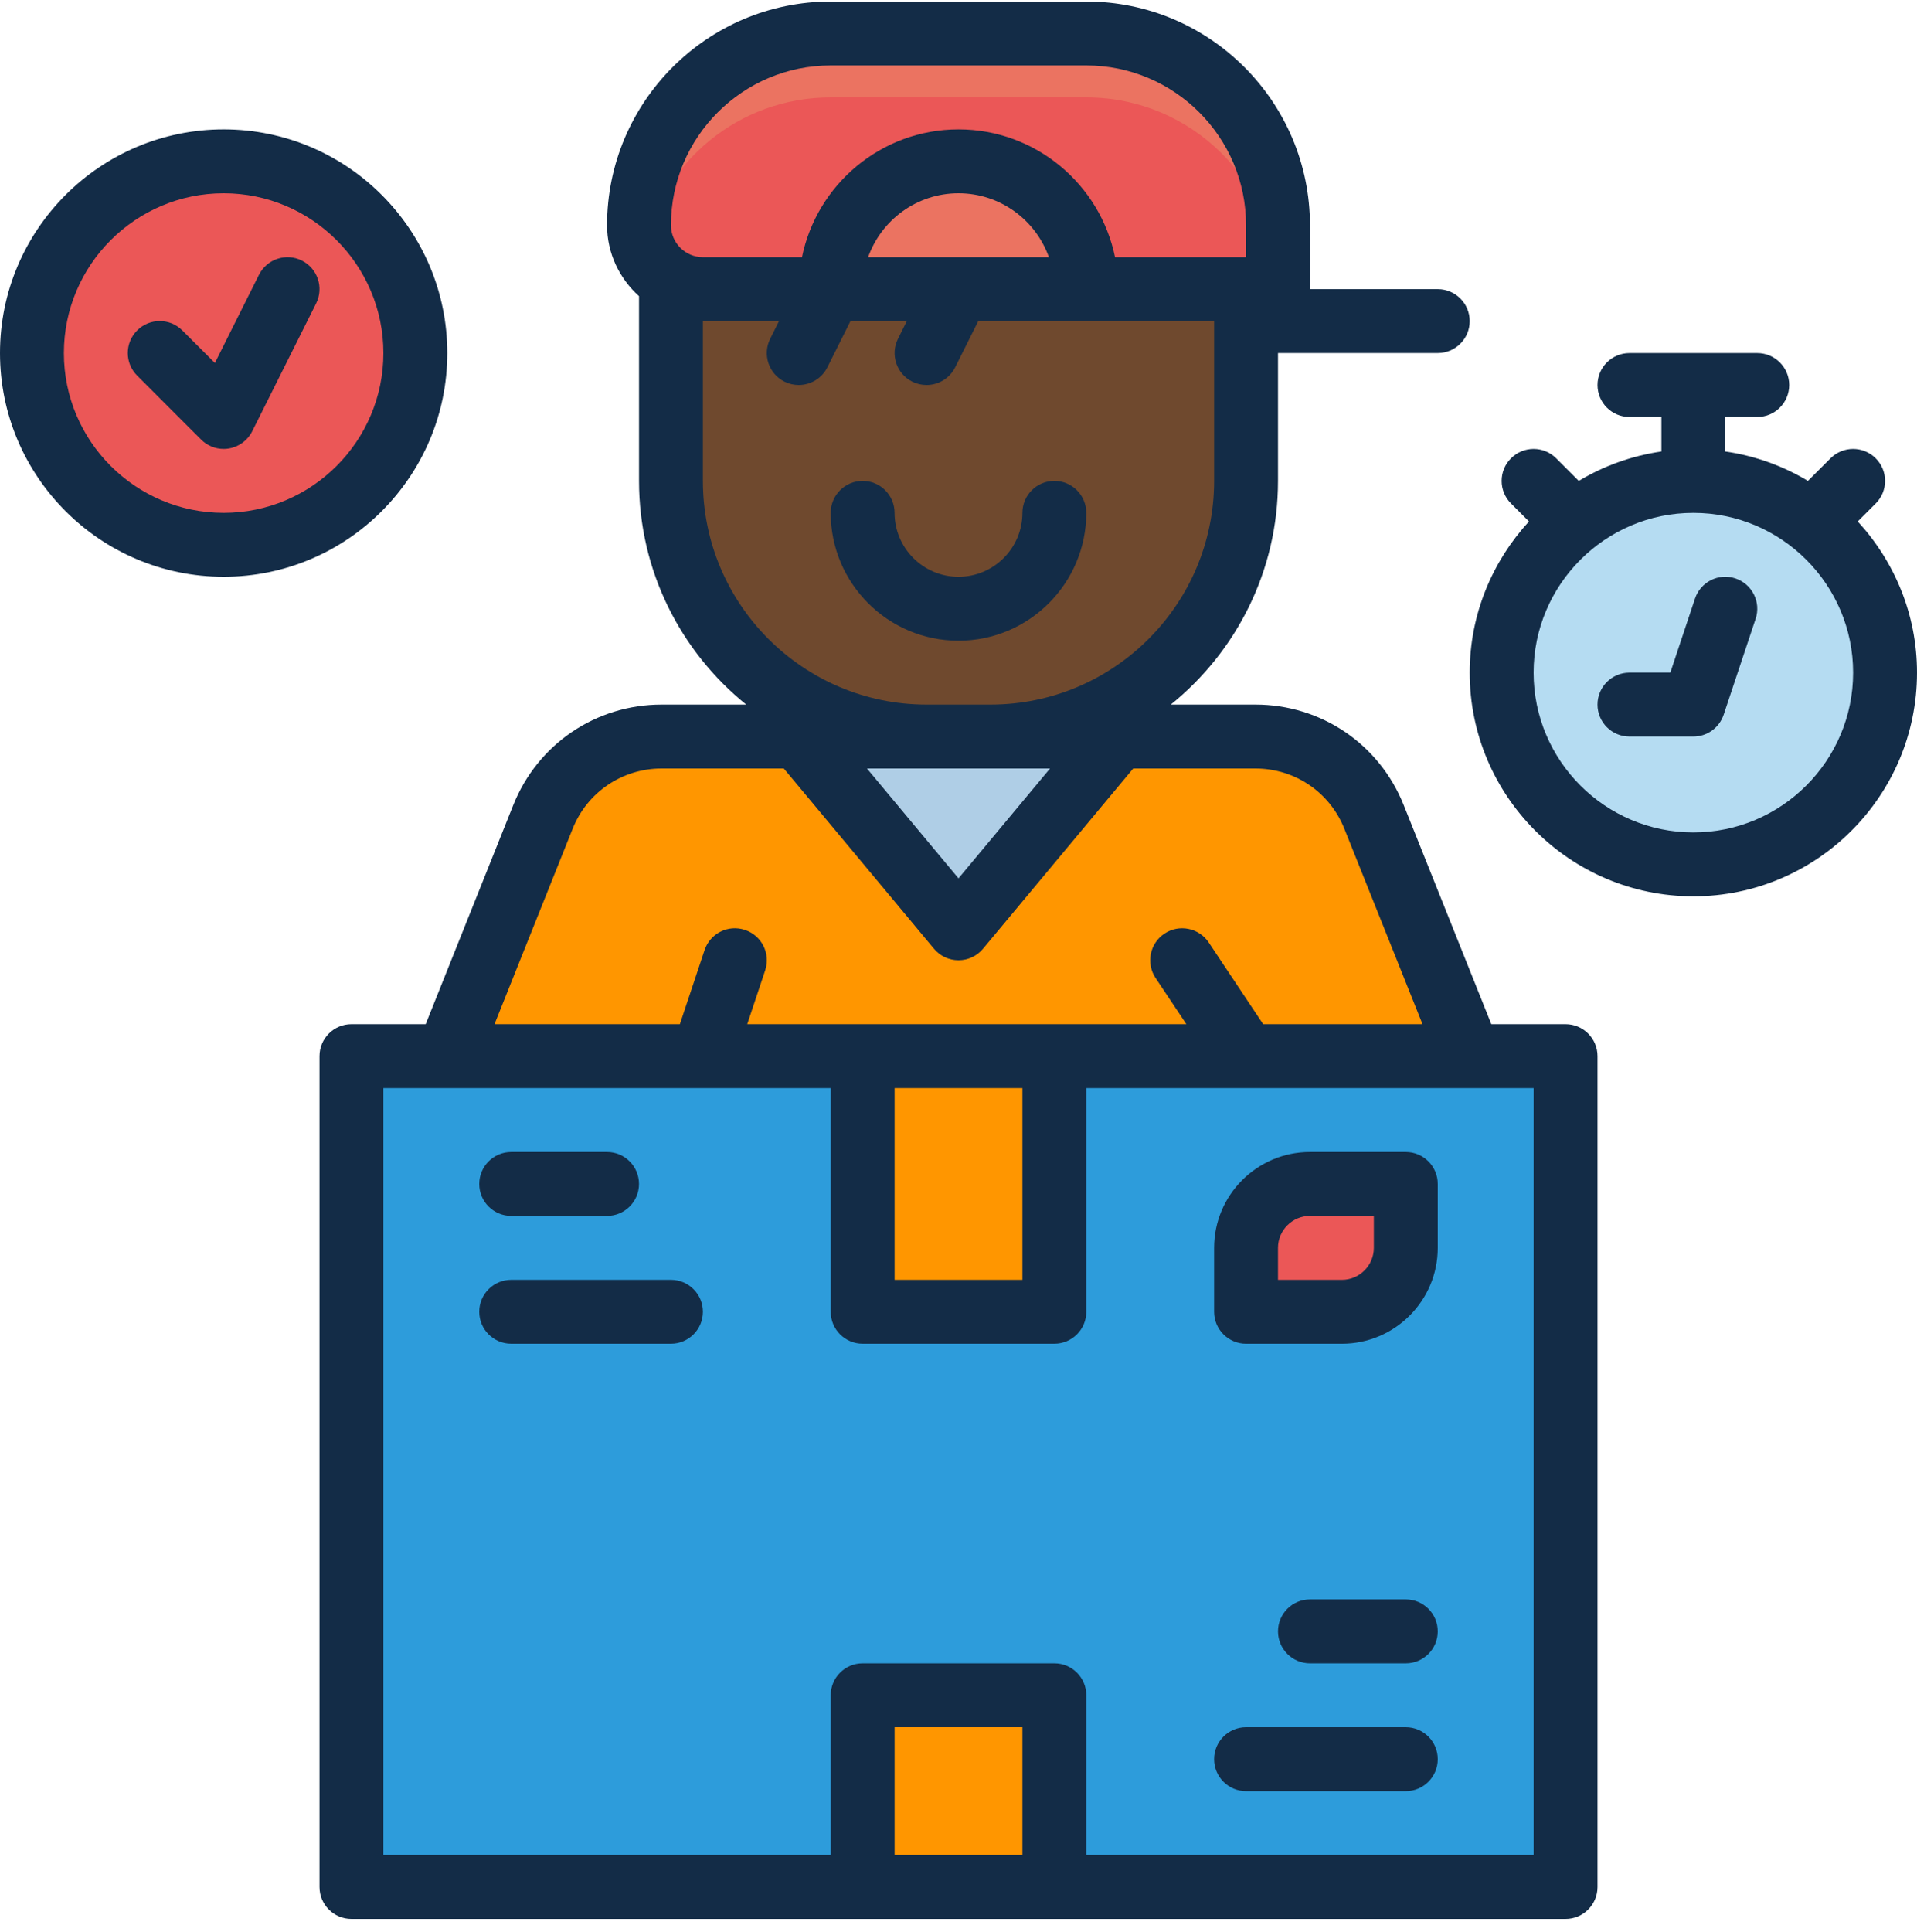 <svg width="130" height="131" viewBox="0 0 130 131" fill="none" xmlns="http://www.w3.org/2000/svg">
<path d="M13 26C20.18 26 26 20.18 26 13C26 5.82 20.18 0 13 0C5.82 0 0 5.82 0 13C0 20.18 5.82 26 13 26Z" transform="translate(2.167 10.938)" fill="#EB5757"/>
<path d="M13 26C20.18 26 26 20.18 26 13C26 5.82 20.18 0 13 0C5.82 0 0 5.82 0 13C0 20.18 5.82 26 13 26Z" transform="translate(101.833 32.605)" fill="#2D9CDB" fill-opacity="0.35"/>
<path d="M82.333 0H0V56.333H82.333V0Z" transform="translate(23.833 71.605)" fill="#2D9CDB"/>
<path d="M13 0H0V17.333H13V0Z" transform="translate(58.5 71.605)" fill="#FF9600"/>
<path d="M13 0H0V13H13V0Z" transform="translate(58.5 114.938)" fill="#FF9600"/>
<path d="M6.5 8.667H0V4.333C0 1.939 1.939 0 4.333 0H10.833V4.333C10.833 6.728 8.894 8.667 6.5 8.667Z" transform="translate(84.5 80.271)" fill="#EB5757"/>
<path d="M21.667 30.333H17.333C7.761 30.333 0 22.572 0 13V0H39V13C39 22.572 31.239 30.333 21.667 30.333Z" transform="translate(45.5 19.605)" fill="#6F492E"/>
<path d="M43.333 17.333H4.333C1.939 17.333 0 15.394 0 13C0 5.82 5.82 0 13 0H30.333C37.514 0 43.333 5.82 43.333 13V17.333Z" transform="translate(43.333 2.271)" fill="#EB5757"/>
<path d="M30.333 0H13C5.82 0 0 5.82 0 13C0 13.553 0.113 14.077 0.303 14.564C1.573 8.716 6.771 4.333 13 4.333H30.333C37.514 4.333 43.333 10.153 43.333 17.333V13C43.333 5.82 37.514 0 30.333 0Z" transform="translate(43.333 2.271)" fill="#EB7361"/>
<path d="M17.333 8.667H0C0 3.881 3.881 0 8.667 0C13.453 0 17.333 3.881 17.333 8.667Z" transform="translate(56.333 10.938)" fill="#EB7361"/>
<path d="M54.799 0H14.534C10.989 0 7.804 2.158 6.487 5.447L0 21.667H69.333L62.846 5.447C61.529 2.158 58.342 0 54.799 0Z" transform="translate(30.333 49.938)" fill="#FF9600"/>
<path d="M21.667 0L10.833 13L0 0H21.667Z" transform="translate(54.167 49.938)" fill="#AFCEE6"/>
<path d="M30.333 15.167C30.333 6.803 23.53 0 15.167 0C6.803 0 0 6.803 0 15.167C0 23.53 6.803 30.333 15.167 30.333C23.53 30.333 30.333 23.53 30.333 15.167ZM15.167 26C9.193 26 4.333 21.14 4.333 15.167C4.333 9.193 9.193 4.333 15.167 4.333C21.14 4.333 26 9.193 26 15.167C26 21.14 21.14 26 15.167 26Z" transform="translate(0 8.771)" fill="#132C47"/>
<path d="M11.802 0.229C10.73 -0.306 9.43 0.129 8.895 1.197L5.907 7.175L3.699 4.967C2.852 4.12 1.483 4.12 0.635 4.967C-0.212 5.815 -0.212 7.184 0.635 8.031L4.969 12.364C5.378 12.776 5.931 13.001 6.501 13.001C6.615 13.001 6.732 12.993 6.847 12.973C7.534 12.861 8.126 12.427 8.438 11.803L12.771 3.137C13.308 2.066 12.873 0.766 11.802 0.229Z" transform="translate(8.666 17.436)" fill="#132C47"/>
<path d="M26.314 11.416L27.532 10.198C28.379 9.351 28.379 7.982 27.532 7.135C26.685 6.288 25.315 6.288 24.468 7.135L22.936 8.667C21.251 7.655 19.357 6.966 17.333 6.673V4.333H19.5C20.696 4.333 21.667 3.363 21.667 2.167C21.667 0.971 20.696 0 19.5 0H10.833C9.637 0 8.667 0.971 8.667 2.167C8.667 3.363 9.637 4.333 10.833 4.333H13V6.673C10.974 6.966 9.083 7.655 7.397 8.667L5.865 7.135C5.018 6.288 3.649 6.288 2.801 7.135C1.954 7.982 1.954 9.351 2.801 10.198L4.019 11.416C1.534 14.12 0 17.712 0 21.667C0 30.03 6.803 36.833 15.167 36.833C23.53 36.833 30.333 30.03 30.333 21.667C30.333 17.712 28.799 14.12 26.314 11.416ZM15.167 32.5C9.193 32.5 4.333 27.64 4.333 21.667C4.333 15.693 9.193 10.833 15.167 10.833C21.14 10.833 26 15.693 26 21.667C26 27.64 21.14 32.5 15.167 32.5Z" transform="translate(99.667 23.938)" fill="#132C47"/>
<path d="M9.351 0.113C8.21 -0.269 6.99 0.349 6.611 1.482L4.938 6.502H2.167C0.971 6.502 0 7.473 0 8.669C0 9.865 0.971 10.836 2.167 10.836H6.5C7.434 10.836 8.259 10.24 8.556 9.354L10.723 2.854C11.102 1.718 10.487 0.492 9.351 0.113Z" transform="translate(108.333 39.102)" fill="#132C47"/>
<path d="M84.5 69.333H79.467L73.524 54.479C71.871 50.34 67.923 47.667 63.466 47.667H57.729C62.157 44.09 65 38.623 65 32.5V23.833H75.833C77.029 23.833 78 22.863 78 21.667C78 20.471 77.029 19.5 75.833 19.5H67.167V15.167C67.167 6.803 60.363 0 52 0H34.667C26.303 0 19.5 6.803 19.5 15.167C19.5 17.08 20.347 18.785 21.667 19.977V32.5C21.667 38.623 24.509 44.09 28.938 47.667H23.201C18.744 47.667 14.796 50.34 13.141 54.477L7.2 69.333H2.167C0.971 69.333 0 70.304 0 71.5V127.833C0 129.029 0.971 130 2.167 130H36.833H49.833H84.5C85.696 130 86.667 129.029 86.667 127.833V71.5C86.667 70.304 85.696 69.333 84.5 69.333ZM49.541 52L43.333 59.449L37.126 52H41.167H45.5H49.541ZM34.667 4.333H52C57.974 4.333 62.833 9.193 62.833 15.167V17.333H53.948C52.94 12.396 48.564 8.667 43.333 8.667C38.103 8.667 33.726 12.396 32.719 17.333H26C24.806 17.333 23.833 16.36 23.833 15.167C23.833 9.193 28.693 4.333 34.667 4.333ZM37.204 17.333C38.099 14.811 40.508 13 43.333 13C46.159 13 48.568 14.811 49.463 17.333H37.204ZM26 32.5V21.667H31.161L30.563 22.865C30.028 23.935 30.461 25.237 31.532 25.773C31.841 25.926 32.173 26 32.498 26C33.293 26 34.058 25.562 34.439 24.802L36.006 21.667H39.828L39.23 22.865C38.694 23.935 39.128 25.237 40.198 25.773C40.508 25.926 40.84 26 41.164 26C41.96 26 42.724 25.562 43.106 24.802L44.672 21.667H52H60.667V32.5C60.667 40.863 53.863 47.667 45.5 47.667H41.167C32.803 47.667 26 40.863 26 32.5ZM17.166 56.086C18.159 53.603 20.527 52 23.201 52H31.486L41.669 64.22C42.081 64.714 42.69 65 43.333 65C43.977 65 44.586 64.714 44.997 64.22L55.181 52H63.466C66.14 52 68.508 53.603 69.5 56.086L74.8 69.333H63.992L60.303 63.797C59.638 62.803 58.292 62.53 57.297 63.197C56.303 63.86 56.034 65.206 56.697 66.203L58.786 69.333H49.833H36.833H29.007L30.223 65.685C30.602 64.549 29.989 63.323 28.854 62.944C27.712 62.56 26.492 63.18 26.113 64.313L24.438 69.333H11.867L17.166 56.086ZM39 73.667H47.667V86.667H39V73.667ZM39 125.667V117H47.667V125.667H39ZM82.333 125.667H52V114.833C52 113.637 51.029 112.667 49.833 112.667H36.833C35.637 112.667 34.667 113.637 34.667 114.833V125.667H4.333V73.667H8.667H25.994C25.996 73.667 25.998 73.667 26 73.667C26.002 73.667 26.004 73.667 26.006 73.667H34.667V88.833C34.667 90.029 35.637 91 36.833 91H49.833C51.029 91 52 90.029 52 88.833V73.667H78H82.333V125.667Z" transform="translate(21.667 0.104)" fill="#132C47"/>
<path d="M2.167 4.333H8.667C9.863 4.333 10.833 3.363 10.833 2.167C10.833 0.971 9.863 0 8.667 0H2.167C0.971 0 0 0.971 0 2.167C0 3.363 0.971 4.333 2.167 4.333Z" transform="translate(32.5 78.105)" fill="#132C47"/>
<path d="M13 0H2.167C0.971 0 0 0.971 0 2.167C0 3.363 0.971 4.333 2.167 4.333H13C14.196 4.333 15.167 3.363 15.167 2.167C15.167 0.971 14.196 0 13 0Z" transform="translate(32.5 86.771)" fill="#132C47"/>
<path d="M8.667 0H2.167C0.971 0 0 0.971 0 2.167C0 3.363 0.971 4.333 2.167 4.333H8.667C9.863 4.333 10.833 3.363 10.833 2.167C10.833 0.971 9.863 0 8.667 0Z" transform="translate(86.667 108.438)" fill="#132C47"/>
<path d="M13 0H2.167C0.971 0 0 0.971 0 2.167C0 3.363 0.971 4.333 2.167 4.333H13C14.196 4.333 15.167 3.363 15.167 2.167C15.167 0.971 14.196 0 13 0Z" transform="translate(82.333 117.104)" fill="#132C47"/>
<path d="M13 0H6.5C2.916 0 0 2.916 0 6.5V10.833C0 12.029 0.971 13 2.167 13H8.667C12.25 13 15.167 10.084 15.167 6.5V2.167C15.167 0.971 14.196 0 13 0ZM10.833 6.5C10.833 7.694 9.861 8.667 8.667 8.667H4.333V6.5C4.333 5.306 5.306 4.333 6.5 4.333H10.833V6.5Z" transform="translate(82.333 78.105)" fill="#132C47"/>
<path d="M8.667 10.833C13.446 10.833 17.333 6.946 17.333 2.167C17.333 0.971 16.363 0 15.167 0C13.971 0 13 0.971 13 2.167C13 4.556 11.056 6.5 8.667 6.5C6.277 6.5 4.333 4.556 4.333 2.167C4.333 0.971 3.363 0 2.167 0C0.971 0 0 0.971 0 2.167C0 6.946 3.887 10.833 8.667 10.833Z" transform="translate(56.333 32.605)" fill="#132C47"/>
</svg>
